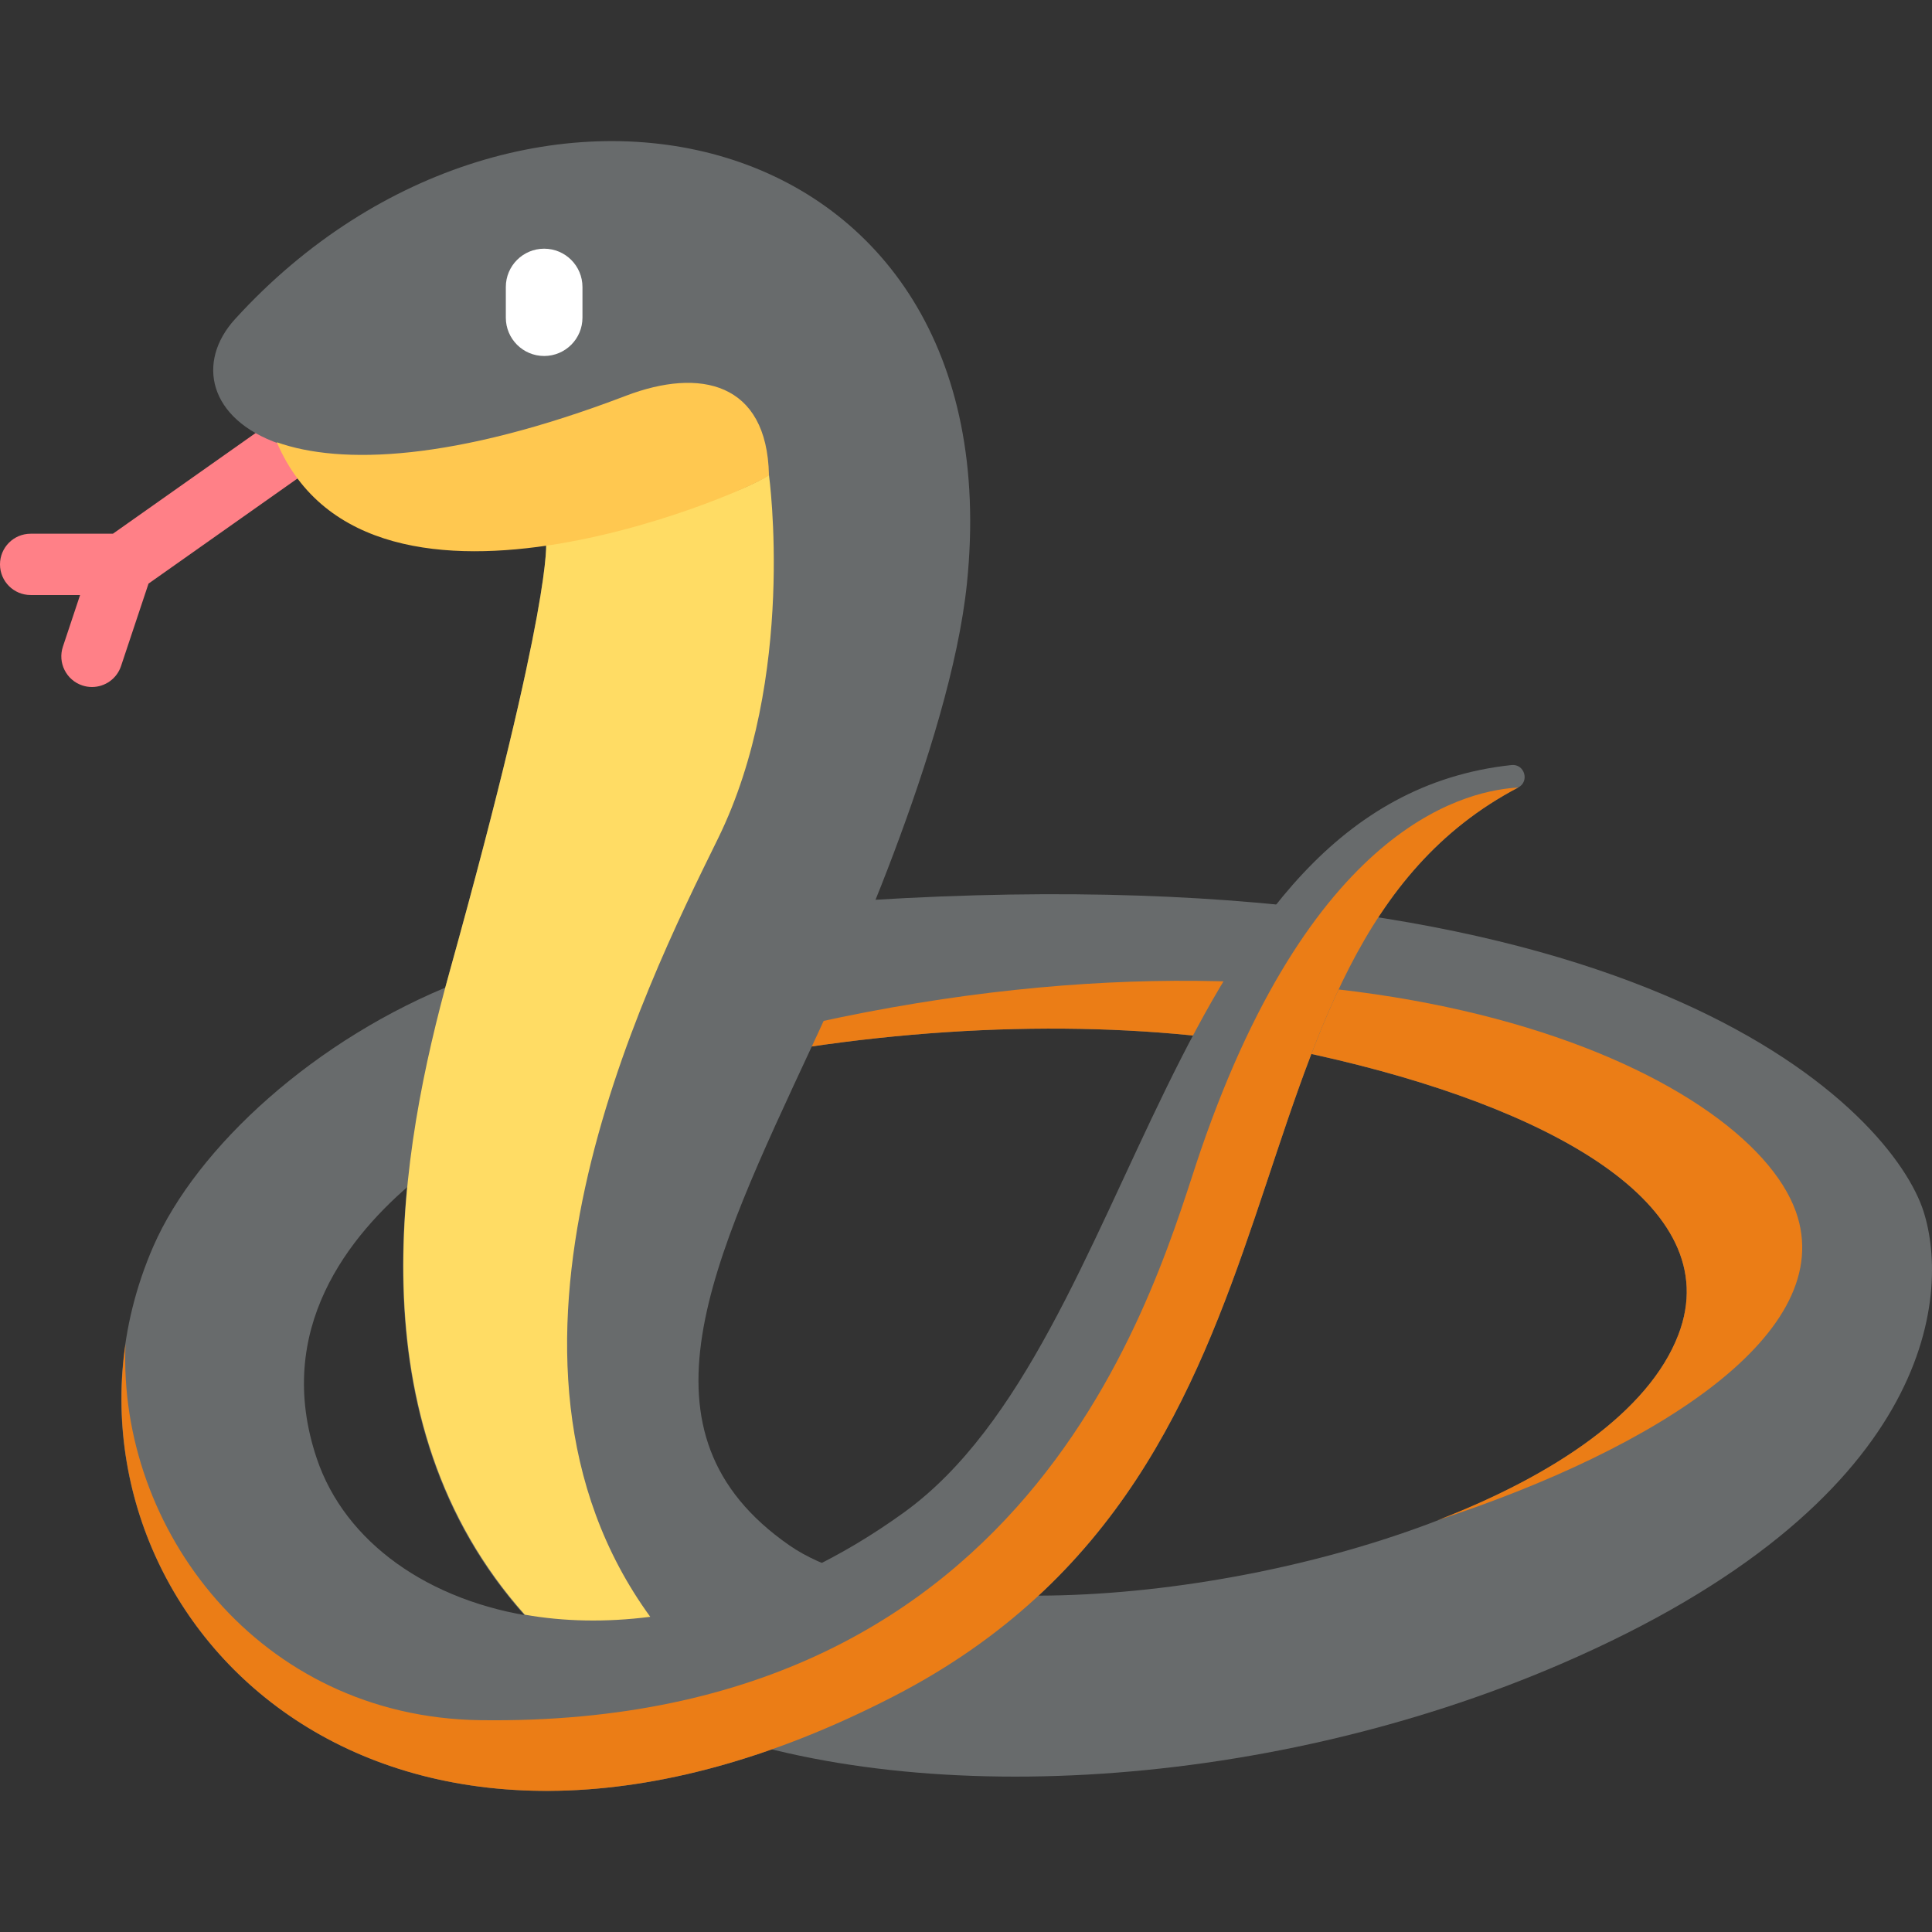 <?xml version="1.0"?>
<svg xmlns="http://www.w3.org/2000/svg" xmlns:xlink="http://www.w3.org/1999/xlink" version="1.1" id="Capa_1" x="0px" y="0px" viewBox="0 0 512 512" style="enable-background:new 0 0 512 512;" xml:space="preserve" width="512px" height="512px" class=""><rect x="0" y="0" width="512" height="512" fill="#333333" stroke="none"/><g><path style="fill:#FF8087;" d="M95.332,105.225c-2.594-3.661-7.664-4.538-11.321-1.952l-54.087,38.169h-21.8  c-4.49,0-8.124,3.638-8.124,8.124c0,4.487,3.634,8.124,8.124,8.124h13.099l-4.554,13.678c-1.42,4.256,0.881,8.858,5.133,10.278  c0.857,0.286,1.722,0.42,2.571,0.42c3.404,0,6.569-2.154,7.704-5.558l7.282-21.845l54.014-38.118  C97.038,113.96,97.918,108.89,95.332,105.225z" data-original="#FF8087" class=""/><path style="fill:#686B6C" d="M413.655,440.97c98.844-42.652,103.165-97.57,96.136-119.831  c-8.124-25.726-71.594-95.459-279.437-82.595l-16.587,38.978c50.268-7.497,97.998-6.144,134.967,2.054  c61.4,13.615,109.266,39.582,96.064,74.11c-15.942,41.696-104.15,69.012-169.575,69.176c-11.09,0.028-28.77-0.692-44.452-4.523  l-52.345,36.739C237.533,479.885,333.575,475.525,413.655,440.97z" data-original="#AFD755" class="" data-old_color="#AFD755"/><path style="fill:#EB7D16" d="M215.967,271.04l-2.2,6.482c50.268-7.497,97.998-6.144,134.967,2.054  c61.4,13.615,109.266,39.582,96.064,74.11c-7.774,20.331-32.78,37.205-63.897,49.217c58.541-19.193,106.345-49.904,95.04-81.765  C462.757,283.988,363.556,238.544,215.967,271.04z" data-original="#96BE4B" class="" data-old_color="#96BE4B"/><g>
	<path style="fill:#686B6C" d="M256.244,154.644C269.002,30.472,138.111,1.301,62.279,84.573   c-10.323,11.335-7.072,26.496,11.836,33.065c1.795,5.475,13.99,34.238,70.596,25.954c0,0,2.031,14.725-25.557,113.907   c-13.465,48.407-26.742,122.201,23.018,173.992c8.63,8.983,19.935,16.411,33.196,22.33c24.032-9.549,47.254-20.26,68.662-32.949   c-12.845-1.798-25.906-5.13-34.834-11.334c-42.777-29.726-20.79-74.744,5.926-132.192   C222.653,261.393,251.849,197.415,256.244,154.644z" data-original="#AFD755" class="" data-old_color="#AFD755"/>
	<path style="fill:#686B6C" d="M239.663,400.739C172.425,449.452,98.88,430.873,83.95,386.522   c-11.509-34.189,8.463-59.12,26.234-73.845l11.171-52.299c-37.574,14.725-69.224,43.548-80.734,69.952   C3.599,415.26,91.397,524.632,236.955,449.483c118.753-61.31,81.006-196.5,165.395-240.788c3.074-1.613,1.663-6.32-1.789-5.949   C308.247,212.678,302.466,355.238,239.663,400.739z" data-original="#AFD755" class="" data-old_color="#AFD755"/>
</g><path style="fill:#EB7D16" d="M402.349,208.695c-11.713,0.737-53.688,7.507-84.153,96.196  c-11.129,32.396-41.298,153.005-190.918,150.974c-58.692-0.797-96.136-50.776-94.013-99.69  c-11.592,79.005,72.599,160.988,203.689,93.309C355.707,388.174,317.961,252.984,402.349,208.695z" data-original="#96BE4B" class="" data-old_color="#96BE4B"/><path style="fill:#FFDC64;" d="M172.323,428.471c-50.065-68.835-1.907-165.888,17.918-206.176  c20.987-42.652,13.54-96.424,13.54-96.424c-14.217,9.19-59.069,17.722-59.069,17.722s2.031,14.725-25.557,113.907  c-13.162,47.319-25.98,118.84,19.922,170.41C149.383,429.726,160.581,429.975,172.323,428.471z" data-original="#FFDC64" class=""/><path style="fill:#FFC850;" d="M165.868,104.884c-45.555,17.396-75.585,18.337-92.516,12.312l0,0  c24.984,58.386,130.466,10.523,130.428,8.676C203.273,101.279,185.501,97.386,165.868,104.884z" data-original="#FFC850"/><path style="fill:#FFFFFF" d="M144.204,94.34c-5.609,0-10.155-4.546-10.155-10.155v-8.124c0-5.609,4.546-10.155,10.155-10.155  s10.155,4.546,10.155,10.155v8.124C154.359,89.794,149.813,94.34,144.204,94.34z" data-original="#4B3F4E" class="active-path" data-old_color="#4B3F4E"/></g> </svg>
